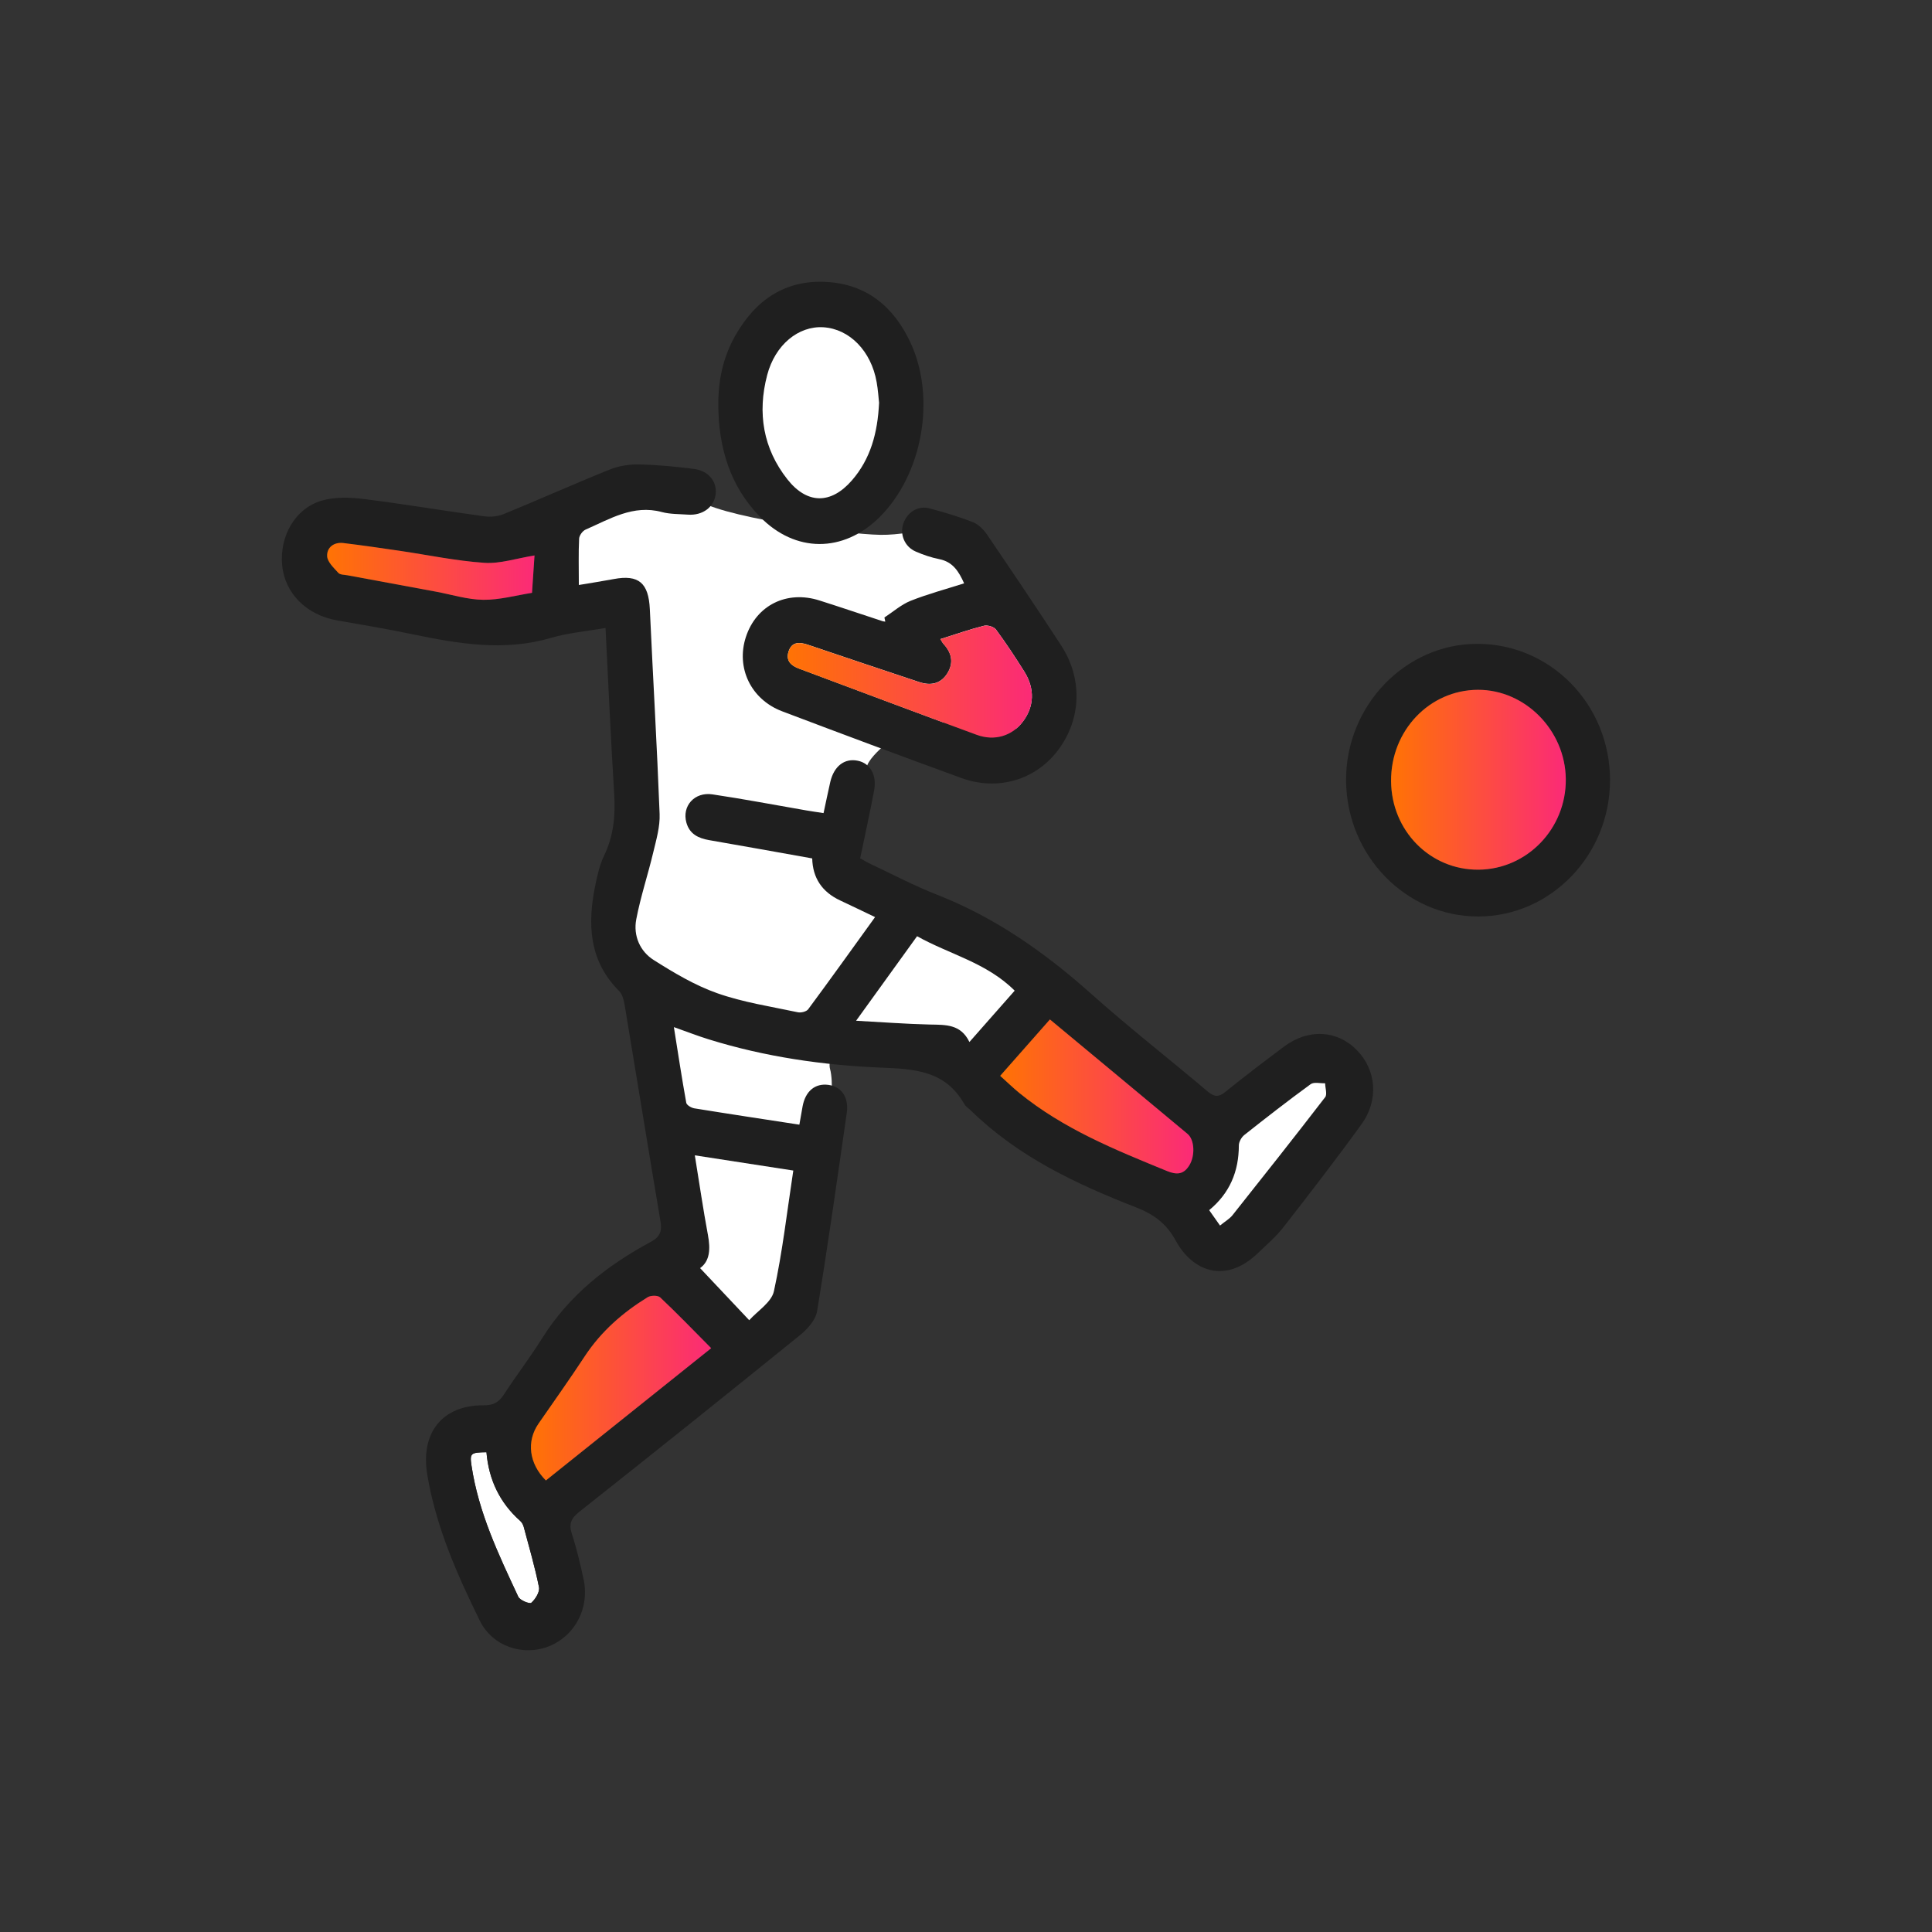 <svg width="48" height="48" viewBox="0 0 48 48" fill="none" xmlns="http://www.w3.org/2000/svg">
    <rect x="0" y="0" width="48" height="48" fill="#333333" stroke="none"/>
    <g clip-path="url(#clip0_5322_3510)">
        <path
            d="M14.515 11.979C14.682 11.996 16.9 11.944 17.298 12.379C17.696 12.814 20.963 13.274 21.876 13.288C22.789 13.302 23.805 12.857 24.14 13.288C24.474 13.719 26.064 15.702 26.148 15.917C26.232 16.133 26.022 17.688 25.855 17.923C25.688 18.159 24.809 18.159 24.097 18.029C23.386 17.899 22.603 17.918 22.423 18.116C22.243 18.314 21.386 18.901 21.544 19.193C21.703 19.485 21.09 21.16 21.509 21.763C21.803 22.188 22.401 23.056 21.127 24.146C21.008 24.247 20.532 26.243 20.621 26.554C20.709 26.865 20.666 27.555 20.541 28.028C20.415 28.502 16.816 27.727 16.816 27.727L15.728 23.848L15.225 21.435L16.062 17.924L15.685 15.288L14.054 14.503L13.886 13.117L14.515 11.98V11.979Z"
            fill="white" />
        <path
            d="M12.086 36.08C12.142 36.759 12.416 37.336 12.925 37.787C12.965 37.823 12.998 37.882 13.012 37.936C13.145 38.433 13.29 38.929 13.391 39.434C13.414 39.55 13.303 39.73 13.201 39.82C13.16 39.856 12.919 39.761 12.877 39.671C12.388 38.624 11.888 37.577 11.714 36.411C11.668 36.104 11.695 36.086 12.086 36.08Z"
            fill="white" />
        <path
            d="M16.743 25.522C16.847 26.177 16.94 26.788 17.05 27.398C17.06 27.456 17.174 27.523 17.248 27.536C18.104 27.675 18.963 27.804 19.86 27.942C19.889 27.779 19.913 27.633 19.94 27.488C20.01 27.108 20.252 26.908 20.584 26.954C20.91 26.999 21.093 27.262 21.037 27.655C20.801 29.297 20.569 30.94 20.3 32.577C20.264 32.798 20.056 33.026 19.87 33.176C18.052 34.648 16.226 36.11 14.392 37.561C14.186 37.724 14.126 37.861 14.21 38.117C14.33 38.483 14.418 38.863 14.5 39.242C14.652 39.948 14.286 40.642 13.642 40.9C13 41.157 12.238 40.908 11.923 40.269C11.354 39.114 10.833 37.935 10.616 36.642C10.44 35.598 10.988 34.907 12.021 34.914C12.258 34.916 12.393 34.841 12.52 34.645C12.825 34.174 13.169 33.73 13.466 33.254C14.137 32.178 15.086 31.438 16.165 30.856C16.405 30.727 16.451 30.586 16.407 30.329C16.107 28.555 15.821 26.778 15.525 25.003C15.503 24.869 15.468 24.707 15.381 24.62C14.621 23.86 14.591 22.938 14.797 21.96C14.848 21.72 14.904 21.472 15.01 21.254C15.248 20.762 15.293 20.253 15.259 19.714C15.175 18.362 15.115 17.008 15.044 15.601C14.574 15.684 14.119 15.722 13.688 15.848C12.522 16.191 11.382 15.993 10.235 15.755C9.619 15.627 8.999 15.522 8.379 15.414C7.617 15.282 7.077 14.745 7.01 14.043C6.942 13.327 7.329 12.634 7.987 12.44C8.313 12.343 8.687 12.355 9.03 12.397C10.029 12.52 11.021 12.69 12.019 12.826C12.178 12.848 12.362 12.834 12.51 12.774C13.392 12.412 14.261 12.023 15.145 11.667C15.37 11.576 15.63 11.534 15.872 11.539C16.328 11.548 16.787 11.593 17.24 11.65C17.597 11.695 17.809 11.957 17.782 12.258C17.753 12.592 17.464 12.813 17.09 12.786C16.873 12.77 16.649 12.777 16.441 12.721C15.733 12.531 15.152 12.894 14.55 13.157C14.475 13.189 14.392 13.302 14.388 13.383C14.37 13.746 14.381 14.11 14.381 14.534C14.695 14.481 14.971 14.439 15.246 14.387C15.869 14.269 16.114 14.483 16.145 15.135C16.223 16.832 16.323 18.527 16.388 20.224C16.4 20.539 16.305 20.863 16.23 21.176C16.098 21.733 15.915 22.277 15.808 22.839C15.729 23.251 15.903 23.638 16.242 23.852C16.743 24.169 17.266 24.481 17.819 24.676C18.462 24.903 19.148 25.006 19.819 25.149C19.899 25.167 20.034 25.135 20.079 25.075C20.633 24.328 21.173 23.571 21.741 22.785C21.431 22.638 21.155 22.502 20.877 22.373C20.424 22.162 20.191 21.813 20.179 21.327C19.329 21.176 18.475 21.02 17.62 20.873C17.351 20.827 17.132 20.722 17.053 20.437C16.939 20.026 17.255 19.669 17.701 19.736C18.482 19.852 19.257 20.001 20.035 20.135C20.168 20.158 20.303 20.177 20.461 20.201C20.519 19.933 20.57 19.681 20.627 19.432C20.718 19.035 20.982 18.832 21.311 18.9C21.62 18.964 21.789 19.253 21.717 19.639C21.613 20.193 21.491 20.743 21.371 21.323C21.442 21.363 21.515 21.411 21.593 21.448C22.154 21.712 22.706 22.004 23.281 22.229C24.712 22.79 25.947 23.654 27.099 24.681C28.042 25.523 29.038 26.3 30.003 27.116C30.165 27.252 30.272 27.266 30.442 27.129C30.919 26.743 31.408 26.372 31.898 26.005C32.503 25.55 33.222 25.589 33.713 26.092C34.193 26.585 34.262 27.328 33.827 27.93C33.199 28.8 32.542 29.648 31.883 30.494C31.698 30.731 31.464 30.929 31.247 31.138C30.438 31.911 29.623 31.581 29.211 30.823C28.976 30.391 28.657 30.165 28.218 29.994C26.737 29.416 25.301 28.741 24.129 27.598C24.071 27.541 23.994 27.495 23.956 27.427C23.485 26.595 22.712 26.558 21.894 26.525C20.441 26.465 19.003 26.256 17.604 25.821C17.332 25.737 17.067 25.633 16.744 25.519L16.743 25.522ZM13.563 36.782C14.929 35.689 16.28 34.608 17.669 33.496C17.227 33.05 16.823 32.632 16.403 32.235C16.343 32.179 16.169 32.182 16.09 32.23C15.474 32.608 14.936 33.076 14.529 33.696C14.157 34.263 13.764 34.813 13.379 35.371C13.077 35.808 13.139 36.36 13.563 36.783V36.782ZM26.085 25.328C25.667 25.802 25.268 26.254 24.85 26.728C25.017 26.878 25.165 27.024 25.325 27.154C26.424 28.05 27.712 28.568 28.998 29.094C29.236 29.192 29.411 29.182 29.552 28.948C29.694 28.713 29.682 28.319 29.505 28.171C28.378 27.229 27.246 26.292 26.086 25.327L26.085 25.328ZM17.262 28.704C17.377 29.412 17.471 30.05 17.588 30.685C17.652 31.027 17.639 31.329 17.393 31.506C17.794 31.932 18.181 32.343 18.613 32.8C18.82 32.568 19.167 32.356 19.227 32.078C19.439 31.107 19.552 30.112 19.708 29.082C18.896 28.956 18.111 28.835 17.261 28.704H17.262ZM22.784 23.26C22.283 23.955 21.801 24.624 21.269 25.36C21.927 25.395 22.516 25.441 23.106 25.454C23.488 25.463 23.867 25.438 24.084 25.888C24.483 25.435 24.843 25.027 25.208 24.613C24.51 23.915 23.59 23.714 22.783 23.26H22.784ZM13.28 13.8C12.824 13.873 12.422 14.01 12.031 13.983C11.325 13.935 10.627 13.787 9.925 13.684C9.461 13.616 8.996 13.548 8.531 13.492C8.301 13.463 8.118 13.595 8.126 13.816C8.131 13.96 8.291 14.108 8.404 14.233C8.449 14.283 8.554 14.278 8.633 14.293C9.364 14.429 10.095 14.564 10.826 14.699C11.22 14.772 11.613 14.898 12.007 14.902C12.409 14.907 12.813 14.793 13.216 14.729C13.238 14.405 13.259 14.082 13.279 13.8H13.28ZM30.31 30.448C30.443 30.34 30.549 30.281 30.619 30.192C31.392 29.219 32.164 28.244 32.922 27.259C32.977 27.189 32.924 27.031 32.922 26.914C32.799 26.919 32.644 26.875 32.561 26.937C32.001 27.345 31.454 27.771 30.911 28.201C30.843 28.256 30.778 28.372 30.778 28.459C30.777 29.108 30.55 29.646 30.041 30.066C30.132 30.195 30.21 30.306 30.31 30.448ZM12.086 36.08C11.695 36.086 11.668 36.104 11.714 36.411C11.887 37.577 12.388 38.624 12.877 39.671C12.919 39.76 13.161 39.856 13.201 39.82C13.303 39.73 13.414 39.55 13.391 39.434C13.29 38.929 13.145 38.433 13.012 37.936C12.998 37.882 12.965 37.823 12.925 37.787C12.415 37.336 12.142 36.759 12.086 36.08Z"
            fill="#1F1F1F" />
        <path
            d="M21.972 15.342C22.188 15.201 22.39 15.021 22.624 14.927C23.049 14.758 23.493 14.64 23.953 14.493C23.821 14.195 23.671 13.96 23.341 13.893C23.14 13.853 22.941 13.786 22.753 13.704C22.475 13.585 22.349 13.278 22.444 13.005C22.544 12.72 22.814 12.553 23.097 12.631C23.462 12.73 23.826 12.836 24.177 12.975C24.315 13.03 24.442 13.163 24.53 13.293C25.148 14.201 25.761 15.111 26.361 16.031C26.904 16.862 26.866 17.869 26.288 18.636C25.729 19.379 24.788 19.66 23.88 19.328C22.394 18.786 20.912 18.233 19.432 17.672C18.653 17.376 18.281 16.588 18.532 15.824C18.79 15.037 19.547 14.659 20.361 14.919C20.884 15.085 21.405 15.262 21.927 15.433C21.948 15.44 21.972 15.441 21.995 15.444C21.988 15.41 21.981 15.376 21.973 15.342H21.972ZM23.365 15.879C23.403 15.94 23.418 15.972 23.44 15.996C23.645 16.218 23.703 16.465 23.534 16.733C23.363 17.001 23.109 17.035 22.836 16.945C21.912 16.64 20.991 16.327 20.069 16.017C19.866 15.949 19.669 15.937 19.59 16.192C19.519 16.423 19.662 16.541 19.853 16.611C21.323 17.16 22.791 17.713 24.265 18.254C24.71 18.418 25.142 18.281 25.408 17.934C25.695 17.561 25.717 17.113 25.449 16.686C25.226 16.331 24.995 15.979 24.745 15.641C24.692 15.57 24.535 15.525 24.445 15.547C24.092 15.636 23.746 15.757 23.365 15.877V15.879Z"
            fill="#1F1F1F" />
        <path
            d="M40 19.38C40.004 21.239 38.532 22.765 36.733 22.77C34.935 22.775 33.459 21.263 33.443 19.399C33.428 17.545 34.903 16 36.696 15.996C38.525 15.992 39.997 17.5 40.001 19.379L40 19.38ZM36.731 21.607C37.939 21.598 38.915 20.585 38.901 19.353C38.887 18.143 37.892 17.134 36.715 17.138C35.513 17.143 34.553 18.153 34.56 19.405C34.567 20.639 35.529 21.615 36.73 21.607H36.731Z"
            fill="#1F1F1F" />
        <path
            d="M17.846 10.078C17.841 9.466 17.961 8.883 18.261 8.351C18.767 7.452 19.509 6.945 20.539 7.005C21.521 7.061 22.199 7.609 22.618 8.506C23.263 9.887 22.92 11.793 21.848 12.853C20.95 13.74 19.757 13.739 18.878 12.836C18.14 12.078 17.855 11.131 17.846 10.078ZM21.84 10.007C21.825 9.869 21.813 9.68 21.78 9.496C21.645 8.722 21.107 8.171 20.455 8.132C19.839 8.095 19.259 8.565 19.061 9.318C18.814 10.259 18.959 11.145 19.563 11.91C20.054 12.534 20.646 12.533 21.164 11.937C21.628 11.404 21.805 10.756 21.84 10.008V10.007Z"
            fill="#1F1F1F" />
        <path
            d="M13.563 36.782C13.139 36.359 13.077 35.807 13.379 35.37C13.764 34.813 14.157 34.262 14.529 33.695C14.937 33.076 15.475 32.608 16.09 32.229C16.169 32.181 16.343 32.178 16.403 32.234C16.824 32.631 17.227 33.049 17.669 33.495C16.28 34.607 14.929 35.688 13.563 36.781V36.782Z"
            fill="url(#paint0_linear_5322_3510)" />
        <path
            d="M26.085 25.328C27.245 26.293 28.377 27.23 29.505 28.172C29.681 28.32 29.693 28.714 29.551 28.948C29.41 29.183 29.235 29.192 28.997 29.095C27.712 28.569 26.424 28.05 25.324 27.154C25.165 27.024 25.017 26.879 24.849 26.729C25.267 26.256 25.666 25.803 26.084 25.329L26.085 25.328Z"
            fill="url(#paint1_linear_5322_3510)" />
        <path
            d="M17.262 28.704C18.112 28.835 18.897 28.956 19.709 29.082C19.552 30.112 19.44 31.107 19.228 32.078C19.168 32.356 18.821 32.568 18.614 32.8C18.183 32.343 17.795 31.931 17.394 31.506C17.64 31.328 17.653 31.026 17.589 30.685C17.471 30.051 17.378 29.412 17.263 28.704H17.262Z"
            fill="white" />
        <path
            d="M22.784 23.26C23.591 23.713 24.511 23.915 25.209 24.613C24.844 25.028 24.485 25.435 24.085 25.888C23.868 25.438 23.488 25.463 23.107 25.454C22.517 25.441 21.928 25.395 21.27 25.36C21.801 24.624 22.284 23.955 22.785 23.26H22.784Z"
            fill="white" />
        <path
            d="M13.28 13.8C13.261 14.082 13.24 14.405 13.218 14.729C12.815 14.792 12.411 14.906 12.009 14.902C11.615 14.898 11.221 14.772 10.828 14.699C10.097 14.564 9.366 14.429 8.635 14.293C8.556 14.278 8.451 14.283 8.406 14.233C8.293 14.108 8.133 13.96 8.128 13.816C8.119 13.595 8.303 13.463 8.533 13.492C8.998 13.548 9.462 13.616 9.927 13.684C10.628 13.787 11.327 13.935 12.032 13.983C12.424 14.01 12.826 13.873 13.281 13.8H13.28Z"
            fill="url(#paint2_linear_5322_3510)" />
        <path
            d="M30.311 30.448C30.211 30.305 30.133 30.195 30.042 30.066C30.551 29.646 30.778 29.108 30.779 28.459C30.779 28.372 30.843 28.256 30.912 28.201C31.455 27.771 32.002 27.345 32.562 26.937C32.645 26.876 32.8 26.919 32.922 26.914C32.925 27.032 32.978 27.189 32.923 27.259C32.165 28.244 31.393 29.219 30.62 30.192C30.549 30.281 30.444 30.339 30.311 30.448Z"
            fill="white" />
        <path
            d="M23.365 15.879C23.745 15.759 24.091 15.638 24.445 15.549C24.535 15.527 24.692 15.571 24.745 15.643C24.995 15.98 25.226 16.331 25.449 16.688C25.717 17.115 25.695 17.563 25.408 17.936C25.142 18.283 24.71 18.42 24.265 18.256C22.791 17.716 21.323 17.162 19.853 16.613C19.661 16.541 19.519 16.425 19.59 16.194C19.669 15.939 19.867 15.951 20.069 16.019C20.991 16.329 21.913 16.642 22.836 16.947C23.108 17.037 23.363 17.004 23.534 16.734C23.703 16.467 23.645 16.22 23.44 15.998C23.418 15.974 23.404 15.942 23.365 15.88V15.879Z"
            fill="url(#paint3_linear_5322_3510)" />
        <path
            d="M36.731 21.607C35.53 21.615 34.568 20.639 34.561 19.405C34.553 18.153 35.514 17.144 36.716 17.138C37.892 17.134 38.888 18.143 38.902 19.353C38.916 20.585 37.94 21.598 36.732 21.607H36.731Z"
            fill="url(#paint4_linear_5322_3510)" />
        <path
            d="M21.84 10.007C21.805 10.756 21.628 11.403 21.164 11.936C20.646 12.531 20.054 12.531 19.563 11.909C18.959 11.144 18.813 10.258 19.061 9.317C19.259 8.564 19.839 8.094 20.455 8.131C21.106 8.171 21.645 8.721 21.78 9.495C21.813 9.679 21.825 9.868 21.84 10.006V10.007Z"
            fill="white" />
    </g>
    <defs>
        <linearGradient id="paint0_linear_5322_3510" x1="13.195" y1="34.489" x2="17.671"
            y2="34.489" gradientUnits="userSpaceOnUse">
            <stop stop-color="#FF7304" />
            <stop offset="1" stop-color="#FB2A77" />
        </linearGradient>
        <linearGradient id="paint1_linear_5322_3510" x1="24.854" y1="27.242" x2="29.651"
            y2="27.242" gradientUnits="userSpaceOnUse">
            <stop stop-color="#FF7304" />
            <stop offset="1" stop-color="#FB2A77" />
        </linearGradient>
        <linearGradient id="paint2_linear_5322_3510" x1="8.133" y1="14.195" x2="13.284"
            y2="14.195" gradientUnits="userSpaceOnUse">
            <stop stop-color="#FF7304" />
            <stop offset="1" stop-color="#FB2A77" />
        </linearGradient>
        <linearGradient id="paint3_linear_5322_3510" x1="19.577" y1="16.935" x2="25.641"
            y2="16.935" gradientUnits="userSpaceOnUse">
            <stop stop-color="#FF7304" />
            <stop offset="1" stop-color="#FB2A77" />
        </linearGradient>
        <linearGradient id="paint4_linear_5322_3510" x1="34.565" y1="19.374" x2="38.904"
            y2="19.374" gradientUnits="userSpaceOnUse">
            <stop stop-color="#FF7304" />
            <stop offset="1" stop-color="#FB2A77" />
        </linearGradient>
        <clipPath id="clip0_5322_3510">
            <rect width="33" height="34" fill="white" transform="translate(7 7)" />
        </clipPath>
    </defs>
</svg>
